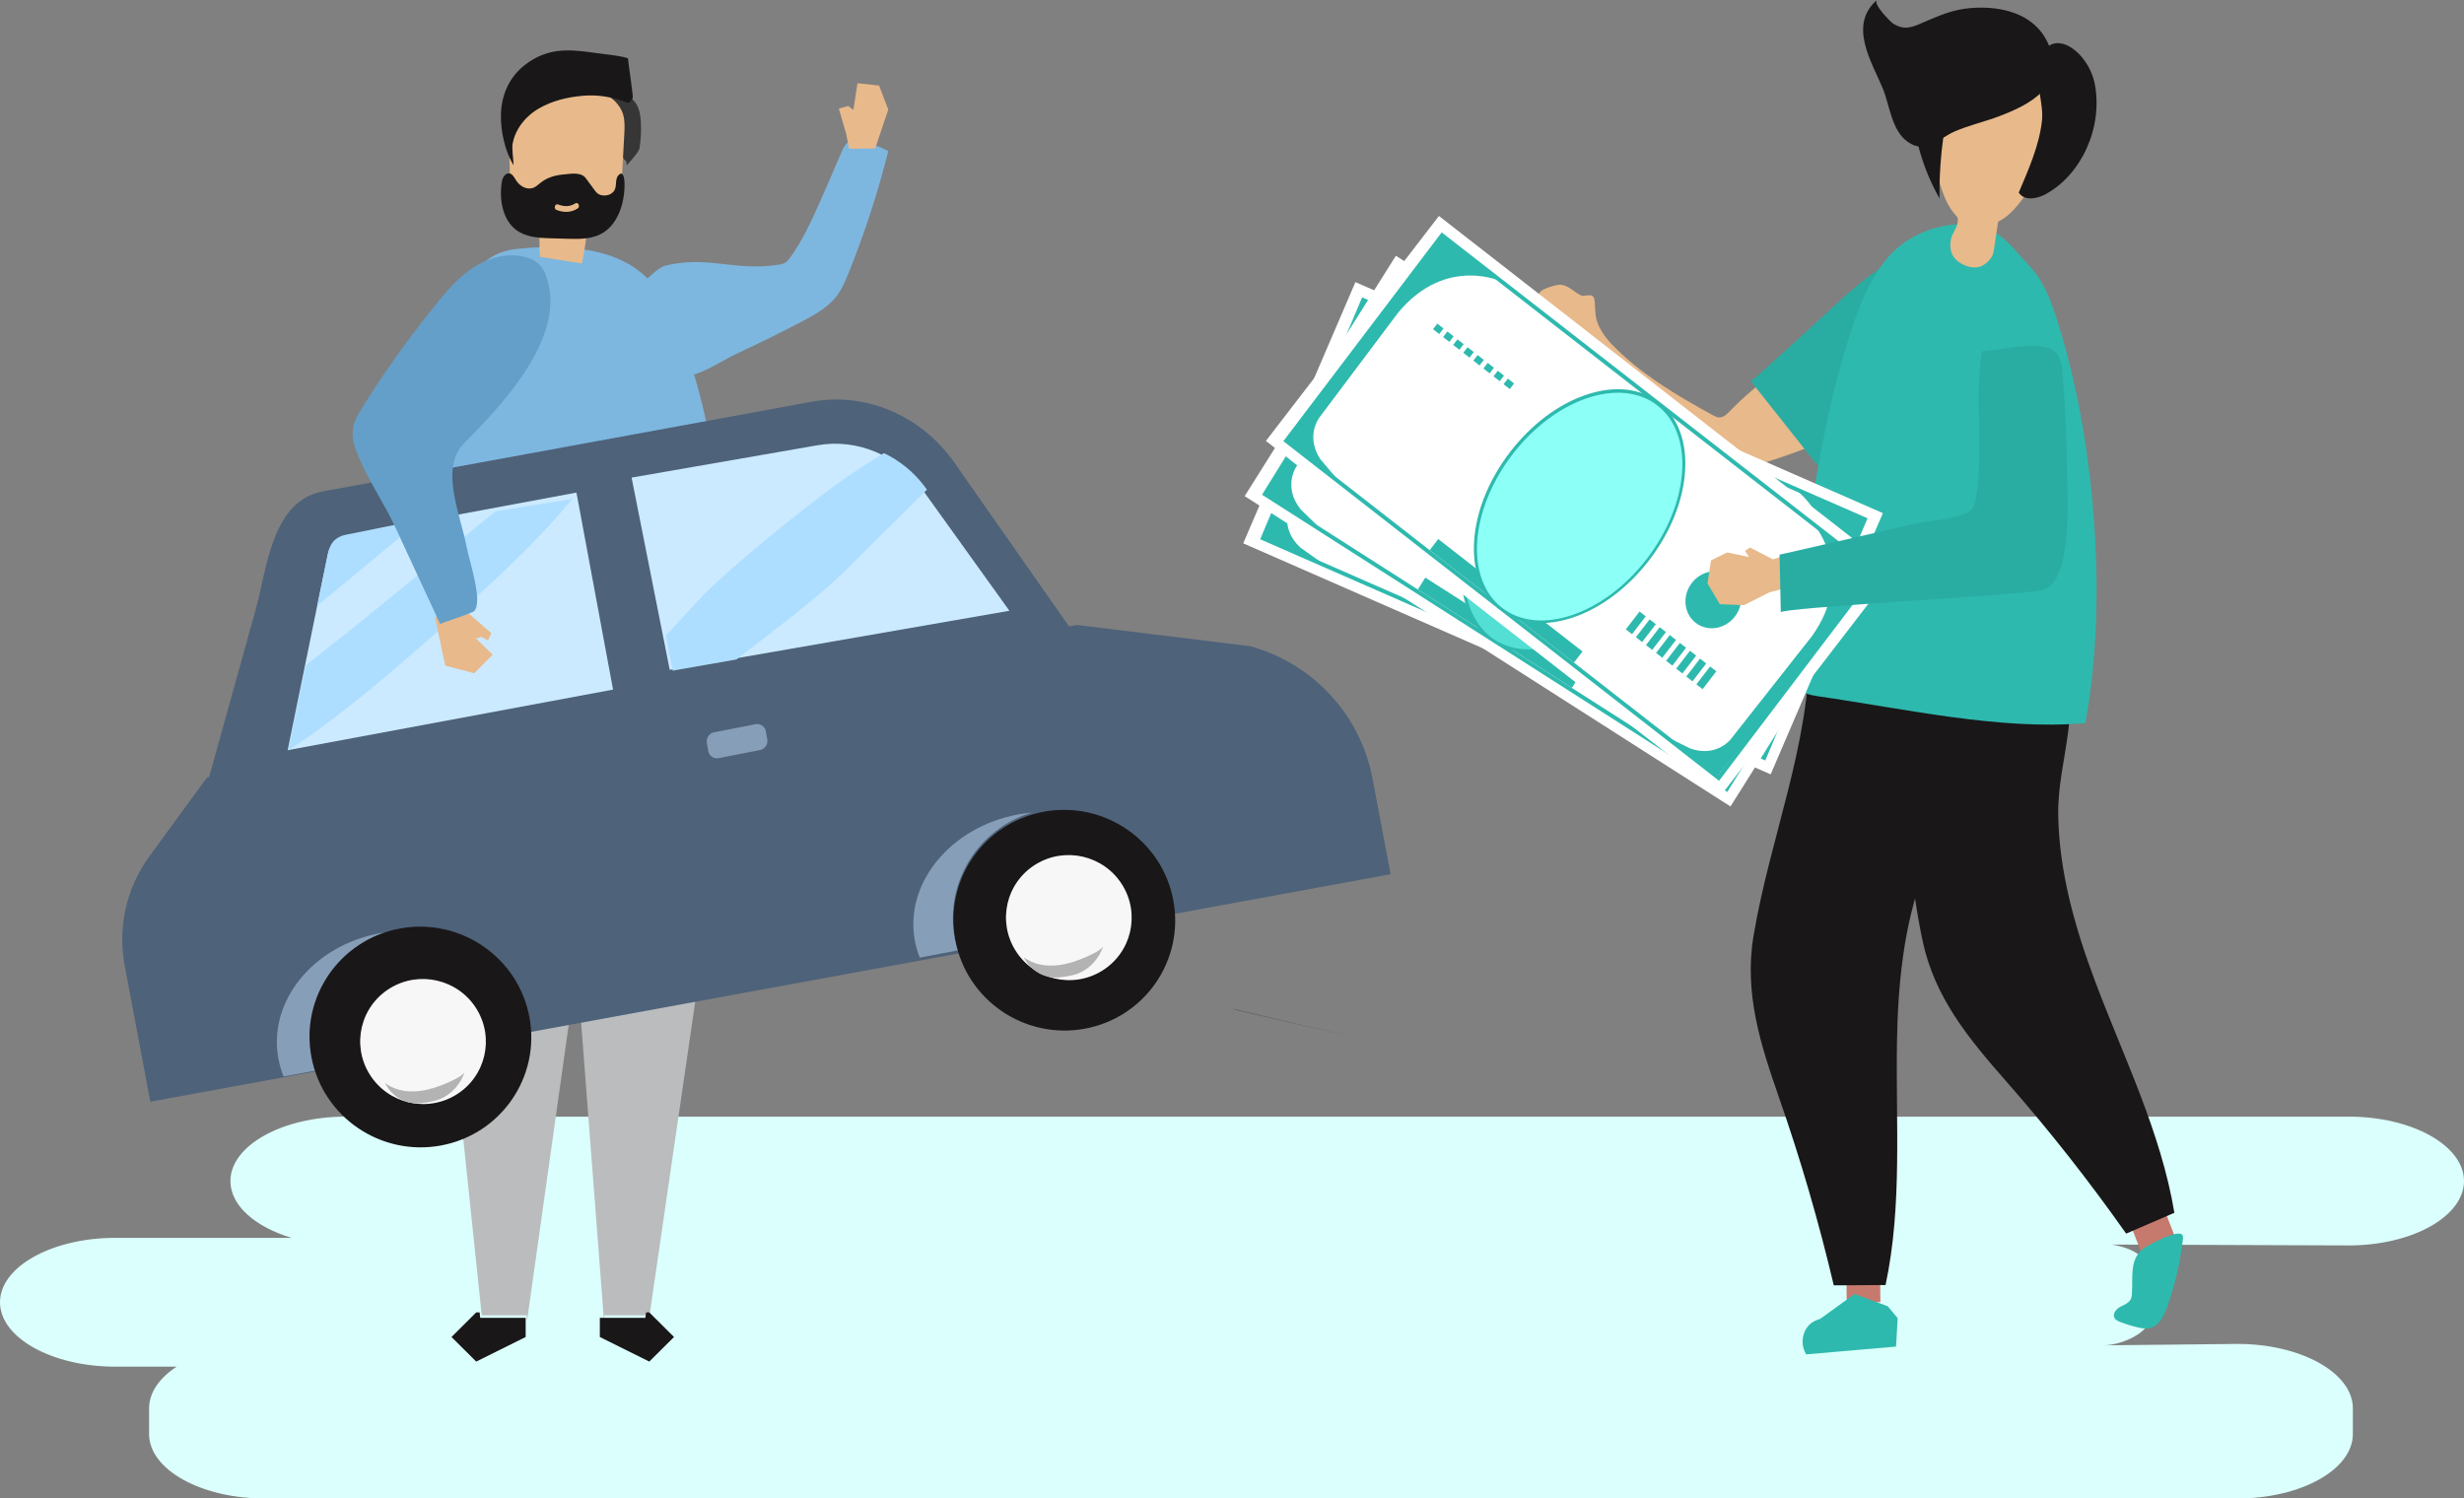 <?xml version="1.0" encoding="UTF-8"?>
<svg width="342px" height="208px" viewBox="0 0 342 208" version="1.1" xmlns="http://www.w3.org/2000/svg" xmlns:xlink="http://www.w3.org/1999/xlink">
    <rect x="0" y="0" width="342" height="208" fill="#808080" stroke="none"/>
    <!-- Generator: Sketch 53.2 (72643) - https://sketchapp.com -->
    <title>Group 20@3x</title>
    <desc>Created with Sketch.</desc>
    <g id="Page-1" stroke="none" stroke-width="1" fill="none" fill-rule="evenodd">
        <g id="Landing-Page" transform="translate(-367, -305)">
            <g id="Group-20" transform="translate(367, 305)">
                <path d="M310.584,208 L36.683,208 C27.889,208 20.693,203.979 20.693,199.061 L20.693,195.486 C20.693,193.286 22.139,191.265 24.521,189.703 L15.99,189.703 C7.196,189.703 0,185.68 0,180.764 C0,175.847 7.196,171.826 15.99,171.826 L40.474,171.826 C35.432,170.317 31.98,167.343 31.98,163.939 C31.98,159.022 39.176,155 47.97,155 L326.01,155 C334.806,155 342,159.022 342,163.939 C342,168.855 334.806,172.877 326.01,172.877 L293.089,172.756 C296.498,173.293 297.874,174.722 298.733,176.523 C300.058,179.301 299.937,182.658 297.228,184.863 C295.72,186.09 293.491,186.715 292.066,186.745 L310.584,186.548 C319.379,186.548 326.574,190.569 326.574,195.486 L326.574,199.061 C326.574,203.979 319.379,208 310.584,208" id="Fill-3" fill="#DBFFFC"></path>
                <g id="Seller" transform="translate(10, 7)">
                    <path d="M62.075,27.517 C62.006,27.523 61.937,27.53 61.869,27.536 C60.076,27.709 58.269,28.344 57.009,29.63 C56.371,30.283 55.895,31.076 55.468,31.883 C54.324,34.039 53.511,36.312 52.651,38.587 C50.145,45.206 48.157,52.023 46.698,58.948 C45.995,62.283 41.817,100.26 44.292,100.099 C59.416,99.12 74.57,98.608 89.726,98.563 C90.734,78.877 91.645,58.533 84.684,40.088 C83.602,37.221 82.304,34.373 80.266,32.083 C75.911,27.192 68.183,26.948 62.075,27.517" id="Fill-90" fill="#7DB7E0"></path>
                    <path d="M87.842,96.036 C84.03,94.937 79.902,93.24 75.922,93.276 C75.499,93.279 75.075,93.291 74.652,93.3 C74.298,93.327 73.937,93.355 73.57,93.384 C70.902,93.595 67.905,93.878 64.777,94.252 C64.623,94.271 64.47,94.289 64.316,94.308 C60.314,95.167 57.715,95.503 56.028,95.591 C54.406,96.018 52.824,96.557 51.343,97.264 C50.603,97.617 49.918,98.013 49.257,98.43 L49.236,102.719 L56.865,175.571 L63.121,175.571 L63.121,176.312 L63.157,176.312 L70.036,127.447 L70.064,127.172 L73.833,176.312 L73.868,176.312 L73.868,175.571 L80.154,175.571 L88.128,120.849 L87.842,96.036" id="Fill-93" fill="#BABCBE"></path>
                    <path d="M89.337,43.65 C90.353,43.1 91.357,42.508 92.42,42.015 C95.429,40.622 98.401,39.154 101.334,37.612 C103.13,36.668 104.969,35.648 106.176,34.036 C106.858,33.125 107.305,32.068 107.731,31.017 C109.98,25.465 111.84,19.76 113.293,13.958 C112.072,13.381 108.719,11.802 107.561,12.88 C107.17,13.245 106.953,13.75 106.746,14.239 C105.758,16.568 104.751,18.888 103.724,21.199 C102.575,23.784 101.39,26.376 99.728,28.675 C99.513,28.973 99.282,29.273 98.965,29.464 C98.626,29.668 98.22,29.728 97.826,29.784 C91.793,30.639 88.218,28.434 82.294,29.889 C80.959,30.206 77.268,34.229 76.436,35.303 C75.786,36.143 75.639,37.252 75.576,38.307 C75.494,39.704 75.534,41.167 76.187,42.411 C76.946,43.857 78.462,44.82 80.065,45.224 C81.669,45.629 83.361,45.533 84.997,45.288 C86.583,45.05 87.971,44.389 89.337,43.65" id="Fill-43" fill="#7DB7E0"></path>
                    <polyline id="Fill-91" fill="#191718" points="73.257 175.926 73.257 178.588 80.121 182 83.552 178.588 80.121 175.175 79.678 175.175 79.567 175.926 73.257 175.926"></polyline>
                    <polyline id="Fill-92" fill="#191718" points="56.573 175.175 56.099 175.175 52.667 178.588 56.099 182 62.962 178.588 62.962 175.926 56.652 175.926 56.573 175.175"></polyline>
                    <path d="M75.148,8.711 C76.012,10.308 76.371,12.117 76.357,13.905 C76.353,14.381 76.358,14.931 76.754,15.23 C77.178,15.551 76.754,16.19 77.112,15.805 C77.469,15.42 78.685,14.082 78.764,13.578 C78.949,12.398 79.014,11.201 78.956,10.01 C78.905,8.974 78.739,7.886 78.058,7.065 C77.654,6.578 77.099,6.223 76.552,5.878 C75.76,5.378 74.941,4.874 74.011,4.666 C72.406,4.307 71.382,4.8 72.754,5.922 C73.736,6.724 74.555,7.617 75.148,8.711" id="Fill-94" fill="#363636"></path>
                    <path d="M64.984,28.661 C66.913,28.966 68.842,29.27 70.771,29.575 C71.152,27.777 71.413,25.943 71.549,24.097 C73.252,23.877 75.266,23.396 75.934,21.512 C76.144,20.918 76.182,20.262 76.217,19.62 C76.361,16.965 76.505,14.311 76.649,11.656 C76.699,10.738 76.746,9.792 76.496,8.923 C76.058,7.399 74.807,6.436 73.565,5.804 C70.396,4.192 66.619,4.038 63.534,5.907 C62.713,6.405 61.929,7.06 61.427,7.981 C60.651,9.399 60.654,11.206 60.684,12.895 C60.711,14.454 60.739,16.014 60.766,17.573 C60.798,19.367 60.948,21.437 62.183,22.452 C62.839,22.992 63.713,23.133 64.268,23.814 C65.247,25.015 64.678,27.023 64.984,28.661" id="Fill-95" fill="#E8B98A"></path>
                    <path d="M70.179,21.937 C69.236,22.54 68.231,22.52 67.232,22.139 C66.807,21.977 67.028,21.215 67.453,21.377 C68.281,21.693 69.075,21.73 69.859,21.228 C70.254,20.976 70.571,21.687 70.179,21.937 Z M76.688,18.477 C76.684,17.974 76.55,16.494 75.798,17.378 C75.601,17.609 75.539,17.948 75.512,18.269 C75.485,18.59 75.483,18.922 75.373,19.22 C75.122,19.902 74.385,20.179 73.743,20.131 C73.488,20.112 73.23,20.053 73.01,19.904 C72.797,19.758 72.633,19.537 72.474,19.32 C72.086,18.793 71.698,18.266 71.31,17.739 C70.643,16.833 69.219,17.13 68.257,17.211 C67.149,17.304 66.031,17.597 65.094,18.32 C64.999,18.393 64.907,18.47 64.814,18.547 C64.588,18.734 64.36,18.92 64.102,19.037 C63.23,19.431 62.2,18.913 61.644,18.055 C61.389,17.662 61.158,17.161 60.737,17.074 C60.407,17.006 60.072,17.242 59.886,17.564 C59.7,17.885 59.635,18.278 59.593,18.66 C59.442,20.053 59.553,21.503 60.061,22.773 C61.162,25.527 63.527,25.987 65.922,26.059 C66.869,26.087 67.817,26.115 68.763,26.143 C70.494,26.194 72.326,26.218 73.834,25.227 C75.164,24.352 76.006,22.787 76.4,21.12 C76.604,20.26 76.695,19.366 76.688,18.477 L76.688,18.477 Z" id="Fill-96" fill="#191718"></path>
                    <path d="M77.18,1.165 C77.192,0.856 73.198,0.426 72.874,0.38 C69.84,-0.043 67.066,-0.44 64.226,1.115 C61.801,2.444 60.185,4.536 59.684,7.344 C59.205,10.028 59.88,13.602 61.269,15.925 C61.296,15.205 60.982,13.487 61.179,12.812 C61.313,12.133 61.573,11.484 61.916,10.891 C62.602,9.707 63.623,8.734 64.779,8.063 C66.622,6.994 68.729,6.488 70.818,6.299 C72.731,6.125 74.511,6.373 76.362,6.998 C77.251,7.298 77.23,7.52 77.823,6.6 C77.928,6.438 77.163,1.536 77.18,1.165 Z" id="Fill-97" fill="#191718"></path>
                    <path d="M23.733,111.475 L22.927,98.038 C22.949,98.007 22.971,97.976 22.993,97.945 L23.8,111.396 C23.777,111.422 23.755,111.448 23.733,111.475" id="Fill-103" fill="#5975AB"></path>
                    <polyline id="Fill-42" fill="#E8B98A" points="111.472 13.607 113.293 8.213 112.017 4.872 109.016 4.55 108.448 8.253 107.729 7.714 106.429 8.069 107.451 11.574 107.851 13.65 111.472 13.607"></polyline>
                    <g id="Car" transform="translate(97.727, 107.375) rotate(15) translate(-97.727, -107.375) translate(13.544, 47.656)">
                        <g id="Group-8">
                            <path d="M1.321,86.566 L6.211,73.928 L6.48,73.802 C6.492,72.523 6.504,71.244 6.516,69.965 C6.578,63.212 6.641,56.459 6.704,49.706 C6.759,43.767 4.936,34.51 11.488,31.4 L73.758,1.84 C80.675,-1.444 88.975,-0.269 95.083,4.857 L116.351,22.707 L117.392,22.222 L141.392,18.849 C150.425,18.932 158.621,24.118 162.514,32.216 L168.366,44.384 L10.261,119.438 L1.937,102.126 C-0.411,97.243 -0.634,91.617 1.321,86.566" id="Fill-98" fill="#4E6279"></path>
                            <path d="M73.576,53.083 C73.113,53.083 72.669,52.817 72.457,52.361 L71.985,51.35 C71.69,50.718 71.951,49.96 72.569,49.657 L77.831,47.083 C78.003,46.998 78.185,46.958 78.364,46.958 C78.827,46.958 79.27,47.225 79.483,47.681 L79.955,48.692 C80.25,49.324 79.989,50.082 79.371,50.384 L74.109,52.959 C73.936,53.043 73.755,53.083 73.576,53.083" id="Fill-115" fill="#879EB8"></path>
                        </g>
                        <g id="Group-7" transform="translate(105.742, 46.958)">
                            <g id="Group-4" transform="translate(5.133, 0)">
                                <path d="M1.508,21.912 C5.173,29.541 14.364,32.771 22.036,29.126 C29.709,25.481 32.957,16.342 29.291,8.713 C25.625,1.084 16.434,-2.146 8.762,1.499 C1.09,5.144 -2.158,14.283 1.508,21.912" id="Fill-109" fill="#191718"></path>
                                <path d="M22.266,20.751 C25.57,17.261 25.403,11.77 21.895,8.485 C18.386,5.2 12.863,5.365 9.56,8.854 C6.256,12.343 6.422,17.834 9.931,21.119 C13.439,24.404 18.962,24.24 22.266,20.751" id="Fill-110" fill="#F7F7F7"></path>
                                <path d="M15.053,23.479 C13.66,23.479 12.267,22.849 11.293,21.738 C11.971,22.007 12.683,22.127 13.401,22.127 C14.434,22.127 15.477,21.878 16.444,21.461 C17.603,20.962 18.672,20.236 19.678,19.43 C20.046,19.134 21.527,17.944 21.559,17.354 C21.466,19.172 20.568,20.917 19.206,21.928 C18.7,22.303 18.141,22.579 17.576,22.829 C17.042,23.064 16.498,23.28 15.933,23.393 C15.642,23.451 15.348,23.479 15.053,23.479" id="Fill-111" fill="#B3B3B3"></path>
                            </g>
                            <path d="M2.495,25.521 C2.016,24.879 1.595,24.187 1.24,23.445 C-2.261,16.148 1.907,6.898 10.55,2.785 C11.135,2.507 11.726,2.259 12.319,2.042 C5.699,6.11 3.088,14.581 6.518,21.73 C6.761,22.237 7.027,22.723 7.316,23.19 L2.495,25.521" id="Fill-107" fill="#879EB8"></path>
                        </g>
                        <g id="Group-10" transform="translate(14.373, 6.125)">
                            <g id="Group-9">
                                <path d="M43.118,41.436 L1.67,61.25 L0.006,33.551 C-0.077,32.172 0.643,30.908 1.836,30.338 L31.132,16.333 L43.118,41.436" id="Fill-99" fill="#CBEAFF"></path>
                                <path d="M37.985,12.345 L61.795,1.31 C66.84,-1.028 72.896,-0.192 77.352,3.459 L93.423,16.628 L50.005,36.75 L37.985,12.345" id="Fill-100" fill="#CBEAFF"></path>
                                <path d="M0.443,40.833 L0.006,33.264 C-0.03,32.64 0.093,32.04 0.347,31.517 C0.649,31.01 1.082,30.595 1.615,30.331 L11.293,25.521 C8.049,30.158 4.742,34.748 1.476,39.369 C1.131,39.856 0.788,40.345 0.443,40.833" id="Fill-102" fill="#AEDEFF"></path>
                                <path d="M1.768,61.25 L1.027,49.252 C1.863,48.117 2.703,46.986 3.548,45.857 C9.348,38.104 15.282,29.608 20.933,21.752 L20.939,21.75 L30.799,17.354 C26.838,26.071 20.803,34.985 15.512,42.947 C12.332,47.732 8.985,52.414 5.423,56.938 C4.275,58.397 3.022,59.82 1.768,61.25" id="Fill-104" fill="#AEDEFF"></path>
                                <path d="M50.304,37.771 L50.304,37.771 L58.186,33.887 C58.185,33.888 58.185,33.888 58.185,33.888 L50.304,37.771 M76.997,3.49 L76.872,3.382 C76.751,3.276 76.63,3.174 76.506,3.073 C76.63,3.174 76.752,3.277 76.872,3.382 L76.997,3.49" id="Fill-105" fill="#5975AB"></path>
                            </g>
                            <path d="M50.436,36.75 L50.436,36.75 L48.251,32.297 C49.867,29.324 51.298,26.253 53.11,23.384 C55.334,19.861 57.752,16.441 60.224,13.079 C62.728,9.675 65.275,6.241 68.096,3.076 C69.026,2.033 69.987,1.018 70.941,0 C73.263,0.428 75.512,1.407 77.476,2.918 C77.478,2.92 77.481,2.922 77.484,2.924 C77.485,2.926 77.487,2.927 77.489,2.929 C77.616,3.027 77.742,3.127 77.867,3.229 L77.995,3.335 L78.023,3.358 C75.623,7.487 73.183,11.595 70.817,15.732 C67.316,21.851 62.832,27.337 58.573,32.965 L50.436,36.75" id="Fill-106" fill="#AEDEFF"></path>
                        </g>
                        <g id="Group-6" transform="translate(24.639, 85.75)">
                            <path d="M2.581,25.521 C2.094,24.873 1.664,24.175 1.299,23.428 C-2.291,16.079 1.813,6.843 10.466,2.799 C11.078,2.513 11.697,2.261 12.319,2.042 C5.579,6.154 2.93,14.653 6.436,21.83 C6.684,22.34 6.959,22.831 7.255,23.3 L2.581,25.521" id="Fill-108" fill="#879EB8"></path>
                            <g id="Group-3" transform="translate(4.106, 0)">
                                <path d="M1.508,21.912 C5.173,29.541 14.364,32.771 22.037,29.126 C29.709,25.481 32.957,16.342 29.291,8.713 C25.626,1.084 16.434,-2.146 8.762,1.499 C1.09,5.144 -2.158,14.283 1.508,21.912" id="Fill-112" fill="#191718"></path>
                                <path d="M22.266,21.771 C25.569,18.282 25.404,12.791 21.895,9.506 C18.386,6.22 12.863,6.386 9.56,9.875 C6.256,13.363 6.422,18.855 9.931,22.14 C13.439,25.425 18.962,25.26 22.266,21.771" id="Fill-113" fill="#F7F7F7"></path>
                                <path d="M16.08,24.5 C14.687,24.5 13.294,23.87 12.319,22.759 C12.997,23.028 13.71,23.148 14.427,23.148 C15.461,23.148 16.504,22.899 17.47,22.482 C18.63,21.983 19.699,21.257 20.704,20.451 C21.072,20.156 22.553,18.965 22.586,18.375 C22.493,20.193 21.595,21.938 20.232,22.949 C19.727,23.324 19.167,23.6 18.602,23.85 C18.069,24.086 17.525,24.302 16.959,24.414 C16.669,24.472 16.374,24.5 16.08,24.5" id="Fill-114" fill="#B3B3B3"></path>
                            </g>
                        </g>
                    </g>
                    <polyline id="Fill-117" fill="#E8B98A" points="54.136 77.35 50.38 78.697 51.802 85.397 55.825 86.45 58.387 83.867 56.078 81.645 56.783 81.393 57.732 81.884 58.191 80.888 54.136 77.35"></polyline>
                    <path d="M59.339,28.615 C60.565,28.363 61.825,28.365 63.028,28.715 C63.666,28.9 64.286,29.186 64.767,29.635 C65.273,30.108 65.6,30.737 65.826,31.383 C68.739,39.708 59.769,49.122 54.4,54.546 C50.967,58.013 53.962,64.586 54.755,68.86 C55.119,70.828 57.094,76.53 55.804,77.837 C55.532,78.113 51.061,79.55 51.095,79.625 C49.017,75.14 46.939,70.656 44.861,66.171 C43.326,62.859 41.221,59.855 39.797,56.47 C39.258,55.186 38.773,53.807 38.997,52.438 C39.171,51.377 39.754,50.426 40.326,49.507 C43.183,44.912 46.261,40.575 49.641,36.333 C51.331,34.211 53.012,32.024 55.241,30.442 C56.455,29.58 57.872,28.916 59.339,28.615" id="Fill-118" fill="#639FC9"></path>
                </g>
                <g id="C45-Staff" transform="translate(213, 0)">
                    <path d="M3.272,39.541 C3.405,39.523 3.544,39.505 3.672,39.525 C4.872,39.707 5.388,40.518 6.488,41.019 C6.656,41.096 6.904,41.059 7.164,41.022 C7.662,40.951 8.205,40.881 8.312,41.61 C8.373,42.02 8.378,43.045 8.498,43.92 C8.673,45.196 9.669,46.707 10.683,47.762 C14.665,51.905 19.67,54.855 24.713,57.618 C25,57.776 25.303,57.936 25.631,57.944 C26.218,57.958 26.692,57.495 27.1,57.074 C28.991,55.121 31.064,53.344 33.285,51.772 C35.267,50.369 37.427,49.107 39.822,48.692 C42.217,48.277 44.898,48.844 46.532,50.635 C47.757,51.976 48.269,53.927 47.863,55.694 C46.854,60.075 40.356,61.204 36.738,62.569 C33.314,63.861 29.799,64.914 26.228,65.716 C25.787,65.815 25.33,65.911 24.886,65.829 C24.412,65.742 23.999,65.464 23.604,65.19 C18.505,61.672 13.747,57.725 9.045,53.662 C7.753,52.545 7.215,50.894 6.01,49.872 C5.242,49.22 4.168,49.258 3.306,48.803 C2.453,48.353 1.449,47.545 0.824,46.813 C-0.408,45.371 0.044,43.467 0.274,41.766 C0.332,41.342 0.369,41.056 0.603,40.729 C0.984,40.2 1.591,40.014 2.187,39.808 C2.54,39.686 2.904,39.591 3.272,39.541" id="Fill-4" fill="#E8B98A"></path>
                    <path d="M36.785,61.46 C34.524,58.607 32.262,55.753 30,52.9 C30.145,53.083 42.267,41.802 43.011,41.155 C45.853,38.687 48.815,36.151 52.423,35.1 C60.128,32.857 66.709,41.15 62.041,48.041 C56.974,55.522 48.637,61.688 40.119,64.564 C39.934,64.627 39.738,64.689 39.547,64.651 C39.284,64.598 39.095,64.374 38.928,64.163 C38.214,63.262 37.499,62.361 36.785,61.46" id="Fill-5" fill="#29ADA3"></path>
                    <polyline id="Fill-6" fill="#C67A6D" points="47.888 172.106 48 180.747 43.324 180.815 43.2 171.236 47.888 172.106"></polyline>
                    <path d="M44.412,179.618 L49.025,181.326 L50.4,182.984 L50.167,186.915 L37.699,188 C36.646,186.282 37.331,183.95 39.089,183.274 L39.669,183.051 L44.412,179.618" id="Fill-7" fill="#2EB9AE"></path>
                    <polyline id="Fill-8" fill="#C67A6D" points="85.437 162.854 88.8 171.459 84.128 173.631 80.4 164.09 85.437 162.854"></polyline>
                    <path d="M83.973,173.803 C84.138,173.615 84.33,173.437 84.554,173.269 C85.108,172.853 89.575,170.421 89.958,171.517 C90.02,171.695 90.001,171.891 89.979,172.079 C89.611,175.233 88.891,178.343 87.837,181.33 C87.386,182.607 86.702,184.022 85.416,184.341 C84.853,184.481 84.261,184.377 83.695,184.246 C82.861,184.052 82.041,183.796 81.242,183.481 C80.95,183.366 80.64,183.224 80.489,182.944 C80.185,182.381 80.714,181.714 81.266,181.411 C81.818,181.108 82.493,180.89 82.762,180.31 C82.883,180.049 82.9,179.752 82.915,179.464 C83.028,177.327 82.674,175.275 83.973,173.803" id="Fill-9" fill="#2EB9AE"></path>
                    <path d="M53.85,130.574 C55.536,138.552 60.357,144.284 65.507,150.151 C71.401,156.864 76.944,163.906 82.106,171.236 C84.338,170.273 86.569,169.311 88.8,168.348 C86.935,157.137 81.794,146.85 77.811,136.247 C75.042,128.879 72.8,121.087 72.678,113.124 C72.618,109.164 73.545,105.543 74.042,101.691 C74.657,96.92 74.692,92.03 75.248,87.237 C75.434,85.629 75.541,83.728 74.346,82.683 C73.814,82.217 73.113,82.021 72.429,81.884 C47.058,76.802 50.643,115.404 53.85,130.574" id="Fill-10" fill="#191718"></path>
                    <path d="M73.2,89.76 C73.213,84.935 72.647,80.284 71.78,76.737 C64.63,76.339 56.549,77.162 49.478,78.655 C42.566,80.115 38.256,81.681 38.206,89.482 C38.114,103.837 32.724,116.065 30.396,129.862 C29.044,137.881 31.381,145.053 33.97,152.479 C36.933,160.977 39.457,169.64 41.526,178.42 C43.921,178.406 46.316,178.391 48.711,178.376 C51.074,167.306 50.099,155.807 50.3,144.469 C50.44,136.59 51.215,128.526 53.996,121.134 C57.054,113.008 61.457,116.242 66.511,111.53 C71.425,106.949 73.177,98.094 73.2,89.76" id="Fill-11" fill="#191718"></path>
                    <path d="M65.005,33.061 C65.789,33.697 66.479,34.465 67.16,35.226 C67.77,35.907 68.38,36.589 68.99,37.27 C71.104,39.631 72.148,43.125 73.054,46.141 C77.822,62.011 79.537,83.786 76.441,100.369 C64.698,101.432 51.107,98.331 39.39,96.655 C38.25,96.492 36.96,96.225 36.369,95.192 C36.01,94.566 36,93.795 36,93.066 C36.001,82.538 38.126,71.223 40.118,60.845 C40.959,56.466 41.995,52.124 43.324,47.877 C44.73,43.382 46.316,38.528 49.607,35.128 C53.129,31.489 59.872,29.692 64.28,32.533 C64.532,32.695 64.773,32.872 65.005,33.061" id="Fill-12" fill="#2EB9AE"></path>
                    <path d="M63.716,34.904 C63.922,33.526 64.128,32.148 64.334,30.77 C64.611,30.633 64.875,30.48 65.118,30.319 C69.873,27.167 77.85,10.243 65.174,6.455 C53.665,3.016 54.263,19.451 56.51,26.305 C56.894,27.477 57.408,28.586 58.169,29.546 C58.689,30.204 58.806,30.079 58.731,30.841 C58.659,31.577 57.951,32.412 57.791,33.19 C57.619,34.019 57.684,34.937 58.147,35.635 C58.432,36.063 58.847,36.381 59.289,36.625 C59.992,37.011 60.809,37.225 61.59,37.071 C62.52,36.888 63.568,35.891 63.716,34.904" id="Fill-13" fill="#E8B98A"></path>
                    <path d="M53.448,20.94 C54.112,23.271 55.041,25.498 56.202,27.541 C56.14,23.228 56.584,18.906 57.519,14.734 C57.591,14.416 57.66,14.056 57.514,13.776 C57.376,13.514 57.098,13.416 56.842,13.351 C52.279,12.192 52.292,16.876 53.448,20.94" id="Fill-14" fill="#191718"></path>
                    <path d="M67.2,26.734 C67.99,27.935 69.718,27.612 70.935,26.95 C75.933,24.229 78.876,17.677 77.767,11.739 C76.839,6.77 71.055,3.043 69.885,9.2 C69.471,11.382 70.698,14.407 70.417,16.829 C70.015,20.29 68.526,23.6 67.2,26.734" id="Fill-15" fill="#191718"></path>
                    <path d="M55.078,2.63 C54.504,2.872 53.921,3.128 53.306,3.385 C52.034,3.918 51.112,4.098 49.8,3.3 C49.424,3.071 46.91,0.528 47.515,0 C43.505,3.501 46.803,8.611 48.307,12.229 C49.321,14.667 49.53,18.11 51.809,19.703 C54.315,21.455 56.034,19.239 58.31,18.246 C60.318,17.37 62.488,16.896 64.53,16.116 C67.92,14.823 72.963,12.55 71.84,7.731 C70.529,2.104 65.201,0.701 60.414,1.131 C58.369,1.315 56.768,1.915 55.078,2.63" id="Fill-16" fill="#191718"></path>
                    <path d="M73.2,178.42 C72.622,178.42 72.034,178.352 71.451,178.209 L52.8,173.631 L71.451,178.209 C72.034,178.352 72.622,178.42 73.2,178.42" id="Fill-30" fill="#4F586B"></path>
                    <polyline id="Fill-36" fill="#DEDEDE" points="72 186.803 72 186.803 73.2 179.618 72 186.803"></polyline>
                </g>
                <path d="M188,144 L171.882,140.274 C171.573,140.202 171.279,140.11 171,140 C171.279,140.11 171.573,140.202 171.882,140.274 L188,144" id="Fill-34" fill="#474F60"></path>
                <path d="M188,144 L171.882,140.275 C171.573,140.204 171.279,140.112 171,140.001 L171,140 L188,144" id="Fill-35" fill="#474F60"></path>
                <path d="M171,140 C168.753,138.929 167.526,136.435 168.171,134 C167.526,136.435 168.754,138.929 171,140" id="Fill-29" fill="#D9E9F5"></path>
                <path d="M171,140 L171,140 C171,140 171,140 171,140" id="Fill-31" fill="#4F586B"></path>
                <g id="Cash" transform="translate(216.499, 72.292) scale(-1, 1) rotate(20) translate(-216.499, -72.292) translate(173.999, 26.792)">
                    <polyline id="Fill-3" fill="#FFFFFF" points="84.861 33.41 27.035 88.583 -8.52651283e-14 59.837 57.826 4.663 84.861 33.41"></polyline>
                    <path d="M27.104,85.728 L81.676,33.659 L57.651,7.763 L3.025,59.799 L27.104,85.728 Z M82.458,33.683 L27.081,86.521 L2.243,59.775 L2.443,59.584 L57.675,6.97 L82.458,33.683 L82.458,33.683 Z" id="Fill-4" fill="#2EB9AE"></path>
                    <path d="M49.932,14.658 C49.932,14.658 57.318,10.114 64.777,17.436 L77.175,30.924 C77.175,30.924 79.37,33.258 77.61,36.67 L75.669,39.484 L82.067,33.671 L57.663,7.367 L49.932,14.658" id="Fill-5" fill="#2EB9AE"></path>
                    <path d="M10.236,52.662 C10.236,52.662 5.332,59.844 12.187,67.743 L24.887,80.942 C24.887,80.942 27.082,83.276 30.56,81.69 L33.455,79.891 L27.346,86.011 L2.589,60.043 L10.236,52.662" id="Fill-6" fill="#2EB9AE"></path>
                    <path d="M28.068,58.815 C29.596,60.44 29.61,62.927 28.098,64.37 C26.586,65.812 24.121,65.664 22.593,64.039 C21.064,62.414 21.051,59.927 22.563,58.484 C24.075,57.042 26.539,57.19 28.068,58.815" id="Fill-7" fill="#5A7E6F"></path>
                    <polyline id="Fill-8" fill="#5A7E6F" points="28.857 72.887 28.068 73.639 25.921 71.356 26.71 70.604 28.857 72.887"></polyline>
                    <polyline id="Fill-9" fill="#5A7E6F" points="30.138 71.664 29.35 72.416 27.202 70.134 27.991 69.381 30.138 71.664"></polyline>
                    <polyline id="Fill-10" fill="#5A7E6F" points="31.419 70.442 30.631 71.194 28.484 68.911 29.272 68.159 31.419 70.442"></polyline>
                    <polyline id="Fill-11" fill="#5A7E6F" points="32.7 69.22 31.912 69.972 29.765 67.689 30.553 66.936 32.7 69.22"></polyline>
                    <polyline id="Fill-12" fill="#5A7E6F" points="33.981 67.997 33.193 68.749 31.046 66.466 31.834 65.714 33.981 67.997"></polyline>
                    <polyline id="Fill-13" fill="#5A7E6F" points="35.263 66.775 34.474 67.527 32.327 65.244 33.116 64.492 35.263 66.775"></polyline>
                    <polyline id="Fill-14" fill="#5A7E6F" points="36.544 65.552 35.755 66.305 33.608 64.021 34.397 63.269 36.544 65.552"></polyline>
                    <polyline id="Fill-15" fill="#5A7E6F" points="37.825 64.33 37.037 65.082 34.889 62.799 35.678 62.047 37.825 64.33"></polyline>
                    <polyline id="Fill-16" fill="#5A7E6F" points="51.261 28.792 50.473 29.544 49.802 28.831 50.59 28.079 51.261 28.792"></polyline>
                    <polyline id="Fill-17" fill="#5A7E6F" points="52.542 27.57 51.754 28.322 51.083 27.608 51.871 26.856 52.542 27.57"></polyline>
                    <polyline id="Fill-18" fill="#5A7E6F" points="53.824 26.347 53.035 27.099 52.364 26.386 53.153 25.634 53.824 26.347"></polyline>
                    <polyline id="Fill-19" fill="#5A7E6F" points="55.105 25.125 54.316 25.877 53.645 25.164 54.434 24.411 55.105 25.125"></polyline>
                    <polyline id="Fill-20" fill="#5A7E6F" points="56.386 23.902 55.597 24.655 54.927 23.941 55.715 23.189 56.386 23.902"></polyline>
                    <polyline id="Fill-21" fill="#5A7E6F" points="57.667 22.68 56.879 23.432 56.208 22.719 56.996 21.967 57.667 22.68"></polyline>
                    <polyline id="Fill-22" fill="#5A7E6F" points="58.948 21.458 58.16 22.21 57.489 21.496 58.277 20.744 58.948 21.458"></polyline>
                    <polyline id="Fill-23" fill="#5A7E6F" points="60.229 20.235 59.441 20.987 58.77 20.274 59.558 19.522 60.229 20.235"></polyline>
                    <polyline id="Fill-24" fill="#5A7E6F" points="63.784 50.728 45.449 68.222 44.113 66.801 62.448 49.307 63.784 50.728"></polyline>
                    <path d="M30.611,34.056 C26.075,38.384 27.706,47.565 34.249,54.522 C40.791,61.478 49.805,63.617 54.341,59.288 C58.878,54.96 57.246,45.779 50.703,38.822 C44.161,31.866 35.148,29.727 30.611,34.056 Z M54.914,59.897 C52.531,62.17 48.99,62.907 44.944,61.972 C40.959,61.05 36.946,58.609 33.644,55.099 C30.343,51.588 28.14,47.42 27.442,43.362 C26.734,39.242 27.656,35.72 30.039,33.447 C32.421,31.174 35.962,30.437 40.008,31.373 C43.993,32.294 48.006,34.735 51.308,38.245 C54.609,41.756 56.812,45.924 57.51,49.982 C58.219,54.102 57.297,57.623 54.914,59.897 L54.914,59.897 Z" id="Fill-25" fill="#5A7E6F"></path>
                    <path d="M51.004,38.6 C57.715,45.735 59.337,55.164 54.626,59.658 C49.915,64.153 40.656,62.012 33.945,54.876 C27.234,47.74 25.612,38.312 30.323,33.817 C35.034,29.323 44.293,31.464 51.004,38.6" id="Fill-26" fill="#AEBA8F"></path>
                    <polyline id="Fill-27" fill="#FFFFFF" points="82.431 27.32 33.803 90.86 2.668 66.686 51.297 3.146 82.431 27.32"></polyline>
                    <path d="M33.432,88.029 L79.324,28.064 L51.602,6.235 L5.65,66.176 L33.432,88.029 Z M80.1,27.965 L33.53,88.816 L4.874,66.275 L51.504,5.448 L80.1,27.965 L80.1,27.965 Z" id="Fill-28" fill="#2EB9AE"></path>
                    <path d="M45.038,14.253 C45.038,14.253 51.634,8.61 60.131,14.677 L74.456,26.065 C74.456,26.065 76.984,28.027 75.77,31.674 L74.287,34.757 L79.712,28.014 L51.553,5.841 L45.038,14.253" id="Fill-29" fill="#2EB9AE"></path>
                    <path d="M11.675,57.998 C11.675,57.998 7.936,65.86 15.924,72.592 L30.504,83.647 C30.504,83.647 33.031,85.61 36.223,83.5 L38.806,81.27 L33.713,88.271 L5.258,66.485 L11.675,57.998" id="Fill-30" fill="#5A7E6F"></path>
                    <path d="M30.239,61.291 C31.999,62.658 32.395,65.113 31.124,66.774 C29.852,68.435 27.395,68.674 25.634,67.307 C23.874,65.941 23.478,63.486 24.749,61.825 C26.021,60.163 28.478,59.924 30.239,61.291" id="Fill-31" fill="#5A7E6F"></path>
                    <polyline id="Fill-32" fill="#5A7E6F" points="33.185 75.069 32.522 75.935 30.049 74.015 30.712 73.149 33.185 75.069"></polyline>
                    <polyline id="Fill-33" fill="#5A7E6F" points="34.262 73.661 33.599 74.528 31.127 72.608 31.79 71.741 34.262 73.661"></polyline>
                    <polyline id="Fill-34" fill="#5A7E6F" points="35.34 72.253 34.677 73.12 32.204 71.2 32.867 70.334 35.34 72.253"></polyline>
                    <polyline id="Fill-35" fill="#5A7E6F" points="36.417 70.846 35.754 71.712 33.282 69.792 33.944 68.926 36.417 70.846"></polyline>
                    <polyline id="Fill-36" fill="#5A7E6F" points="37.495 69.438 36.832 70.304 34.359 68.384 35.022 67.518 37.495 69.438"></polyline>
                    <polyline id="Fill-37" fill="#5A7E6F" points="38.572 68.03 37.909 68.897 35.436 66.977 36.099 66.11 38.572 68.03"></polyline>
                    <polyline id="Fill-38" fill="#5A7E6F" points="39.65 66.622 38.986 67.489 36.514 65.569 37.177 64.702 39.65 66.622"></polyline>
                    <polyline id="Fill-39" fill="#5A7E6F" points="40.727 65.215 40.064 66.081 37.591 64.161 38.254 63.295 40.727 65.215"></polyline>
                    <polyline id="Fill-40" fill="#5A7E6F" points="48.528 28.008 47.865 28.874 47.092 28.274 47.755 27.408 48.528 28.008"></polyline>
                    <polyline id="Fill-41" fill="#5A7E6F" points="49.605 26.6 48.942 27.466 48.169 26.866 48.832 26 49.605 26.6"></polyline>
                    <polyline id="Fill-42" fill="#5A7E6F" points="50.682 25.192 50.019 26.058 49.247 25.458 49.91 24.592 50.682 25.192"></polyline>
                    <polyline id="Fill-43" fill="#5A7E6F" points="51.76 23.784 51.097 24.651 50.324 24.051 50.987 23.184 51.76 23.784"></polyline>
                    <polyline id="Fill-44" fill="#5A7E6F" points="52.837 22.376 52.174 23.243 51.401 22.643 52.065 21.776 52.837 22.376"></polyline>
                    <polyline id="Fill-45" fill="#5A7E6F" points="53.915 20.969 53.252 21.835 52.479 21.235 53.142 20.369 53.915 20.969"></polyline>
                    <polyline id="Fill-46" fill="#5A7E6F" points="54.992 19.561 54.329 20.427 53.556 19.827 54.219 18.961 54.992 19.561"></polyline>
                    <polyline id="Fill-47" fill="#5A7E6F" points="56.07 18.153 55.406 19.02 54.634 18.42 55.297 17.553 56.07 18.153"></polyline>
                    <polyline id="Fill-48" fill="#2EB9AE" points="64.277 47.721 48.858 67.868 47.32 66.673 62.739 46.526 64.277 47.721"></polyline>
                    <path d="M28.938,36.434 C25.123,41.419 28.149,50.234 35.684,56.084 C43.218,61.934 52.452,62.638 56.267,57.653 C60.082,52.669 57.056,43.854 49.521,38.004 C41.986,32.153 32.753,31.449 28.938,36.434 Z M56.926,58.166 C54.923,60.784 51.538,62.065 47.397,61.773 C43.318,61.485 38.978,59.701 35.175,56.748 C31.373,53.796 28.555,50.023 27.241,46.123 C25.906,42.163 26.275,38.54 28.279,35.922 C30.282,33.304 33.667,32.023 37.808,32.315 C41.887,32.603 46.227,34.387 50.029,37.339 C53.832,40.292 56.65,44.065 57.964,47.965 C59.299,51.925 58.93,55.547 56.926,58.166 L56.926,58.166 Z" id="Fill-49" fill="#2EB9AE"></path>
                    <path d="M49.784,37.737 C57.512,43.738 60.566,52.799 56.605,57.975 C52.644,63.151 43.167,62.483 35.438,56.482 C27.709,50.481 24.655,41.42 28.617,36.243 C32.578,31.067 42.055,31.736 49.784,37.737" id="Fill-50" fill="#54DFD4"></path>
                    <polyline id="Fill-51" fill="#FFFFFF" points="77.039 21.129 34.535 88.98 1.289 67.851 43.792 2.84217094e-14 77.039 21.129"></polyline>
                    <path d="M33.903,86.196 L74.015,22.163 L44.383,3.047 L4.211,67.062 L33.903,86.196 Z M74.778,21.992 L34.074,86.97 L3.447,67.233 L44.213,2.273 L74.778,21.992 L74.778,21.992 Z" id="Fill-52" fill="#2EB9AE"></path>
                    <path d="M38.594,11.649 C38.594,11.649 44.637,5.408 53.661,10.647 L68.982,20.633 C68.982,20.633 71.681,22.348 70.812,26.093 L69.622,29.302 L74.396,22.077 L44.298,2.66 L38.594,11.649" id="Fill-53" fill="#2EB9AE"></path>
                    <path d="M9.448,58.351 C9.448,58.351 6.457,66.531 15.037,72.48 L30.58,82.11 C30.58,82.11 33.279,83.826 36.261,81.424 L38.625,78.959 L34.206,86.41 L3.848,67.406 L9.448,58.351" id="Fill-54" fill="#2EB9AE"></path>
                    <path d="M28.236,59.877 C30.116,61.072 30.739,63.479 29.627,65.252 C28.516,67.026 26.092,67.496 24.212,66.302 C22.332,65.107 21.709,62.701 22.821,60.927 C23.932,59.153 26.357,58.683 28.236,59.877" id="Fill-55" fill="#2EB9AE"></path>
                    <polyline id="Fill-56" fill="#2EB9AE" points="32.452 73.317 31.872 74.242 29.232 72.564 29.811 71.639 32.452 73.317"></polyline>
                    <polyline id="Fill-57" fill="#2EB9AE" points="33.393 71.813 32.814 72.738 30.173 71.06 30.753 70.135 33.393 71.813"></polyline>
                    <polyline id="Fill-58" fill="#2EB9AE" points="34.335 70.31 33.756 71.235 31.115 69.557 31.694 68.632 34.335 70.31"></polyline>
                    <polyline id="Fill-59" fill="#2EB9AE" points="35.277 68.807 34.697 69.732 32.057 68.054 32.636 67.129 35.277 68.807"></polyline>
                    <polyline id="Fill-60" fill="#2EB9AE" points="36.218 67.304 35.639 68.229 32.998 66.551 33.578 65.625 36.218 67.304"></polyline>
                    <polyline id="Fill-61" fill="#2EB9AE" points="37.16 65.8 36.581 66.725 33.94 65.047 34.52 64.122 37.16 65.8"></polyline>
                    <polyline id="Fill-62" fill="#2EB9AE" points="38.102 64.297 37.522 65.222 34.882 63.544 35.461 62.619 38.102 64.297"></polyline>
                    <polyline id="Fill-63" fill="#2EB9AE" points="39.044 62.794 38.464 63.719 35.823 62.041 36.403 61.116 39.044 62.794"></polyline>
                    <polyline id="Fill-64" fill="#2EB9AE" points="43.348 25.014 42.769 25.939 41.944 25.415 42.523 24.49 43.348 25.014"></polyline>
                    <polyline id="Fill-65" fill="#2EB9AE" points="44.29 23.511 43.71 24.436 42.885 23.912 43.465 22.986 44.29 23.511"></polyline>
                    <polyline id="Fill-66" fill="#2EB9AE" points="45.232 22.008 44.652 22.933 43.827 22.408 44.407 21.483 45.232 22.008"></polyline>
                    <polyline id="Fill-67" fill="#2EB9AE" points="46.173 20.504 45.594 21.43 44.769 20.905 45.348 19.98 46.173 20.504"></polyline>
                    <polyline id="Fill-68" fill="#2EB9AE" points="47.115 19.001 46.536 19.926 45.71 19.402 46.29 18.477 47.115 19.001"></polyline>
                    <polyline id="Fill-69" fill="#2EB9AE" points="48.057 17.498 47.477 18.423 46.652 17.898 47.232 16.973 48.057 17.498"></polyline>
                    <polyline id="Fill-70" fill="#2EB9AE" points="48.998 15.994 48.419 16.92 47.594 16.395 48.173 15.47 48.998 15.994"></polyline>
                    <polyline id="Fill-71" fill="#2EB9AE" points="49.94 14.491 49.361 15.416 48.536 14.892 49.115 13.967 49.94 14.491"></polyline>
                    <polyline id="Fill-72" fill="#2EB9AE" points="60.863 43.154 47.386 64.668 45.743 63.624 59.22 42.11 60.863 43.154"></polyline>
                    <path d="M24.629,35.253 C21.294,40.576 25.127,49.066 33.173,54.179 C41.219,59.293 50.477,59.122 53.812,53.799 C57.146,48.476 53.313,39.986 45.267,34.872 C37.222,29.759 27.963,29.929 24.629,35.253 Z M54.516,54.247 C52.765,57.042 49.514,58.637 45.364,58.737 C41.276,58.836 36.789,57.469 32.729,54.889 C28.669,52.308 25.512,48.817 23.84,45.059 C22.143,41.242 22.173,37.601 23.925,34.805 C25.676,32.009 28.926,30.414 33.077,30.314 C37.164,30.216 41.651,31.583 45.712,34.163 C49.772,36.743 52.928,40.235 54.6,43.993 C56.297,47.809 56.267,51.451 54.516,54.247 L54.516,54.247 Z" id="Fill-73" fill="#2EB9AE"></path>
                    <path d="M45.504,34.582 C53.757,39.827 57.641,48.56 54.178,54.087 C50.716,59.615 41.218,59.843 32.965,54.598 C24.712,49.353 20.829,40.62 24.291,35.093 C27.754,29.566 37.251,29.337 45.504,34.582" id="Fill-74" fill="#8CFFF6"></path>
                </g>
                <polyline id="Fill-27" fill="#E8B98A" points="249.97 76.46 246.075 77.641 242.905 76 242.201 76.468 242.766 77.322 239.729 76.682 237.485 77.791 237 80.98 238.716 83.873 242.067 84 245.595 82.217 251 80.822 249.97 76.46"></polyline>
                <path d="M247,76.995 C253.245,75.568 259.49,74.141 265.735,72.714 C267.416,72.33 269.159,72.248 270.84,71.851 C273.298,71.272 273.972,71.069 274.317,68.785 C275.318,62.166 274.046,55.298 275.072,48.778 C277.538,48.539 279.92,47.969 282.438,48.001 C286.549,48.054 286.192,50.81 286.424,53.88 C286.698,57.522 286.861,61.175 286.887,64.826 C286.908,67.851 287.933,80.974 283.372,81.934 C280.103,82.633 247.158,84.342 247.172,85 C247.167,84.735 247,76.995 247,76.995" id="Fill-28" fill="#29ADA3"></path>
            </g>
        </g>
    </g>
</svg>